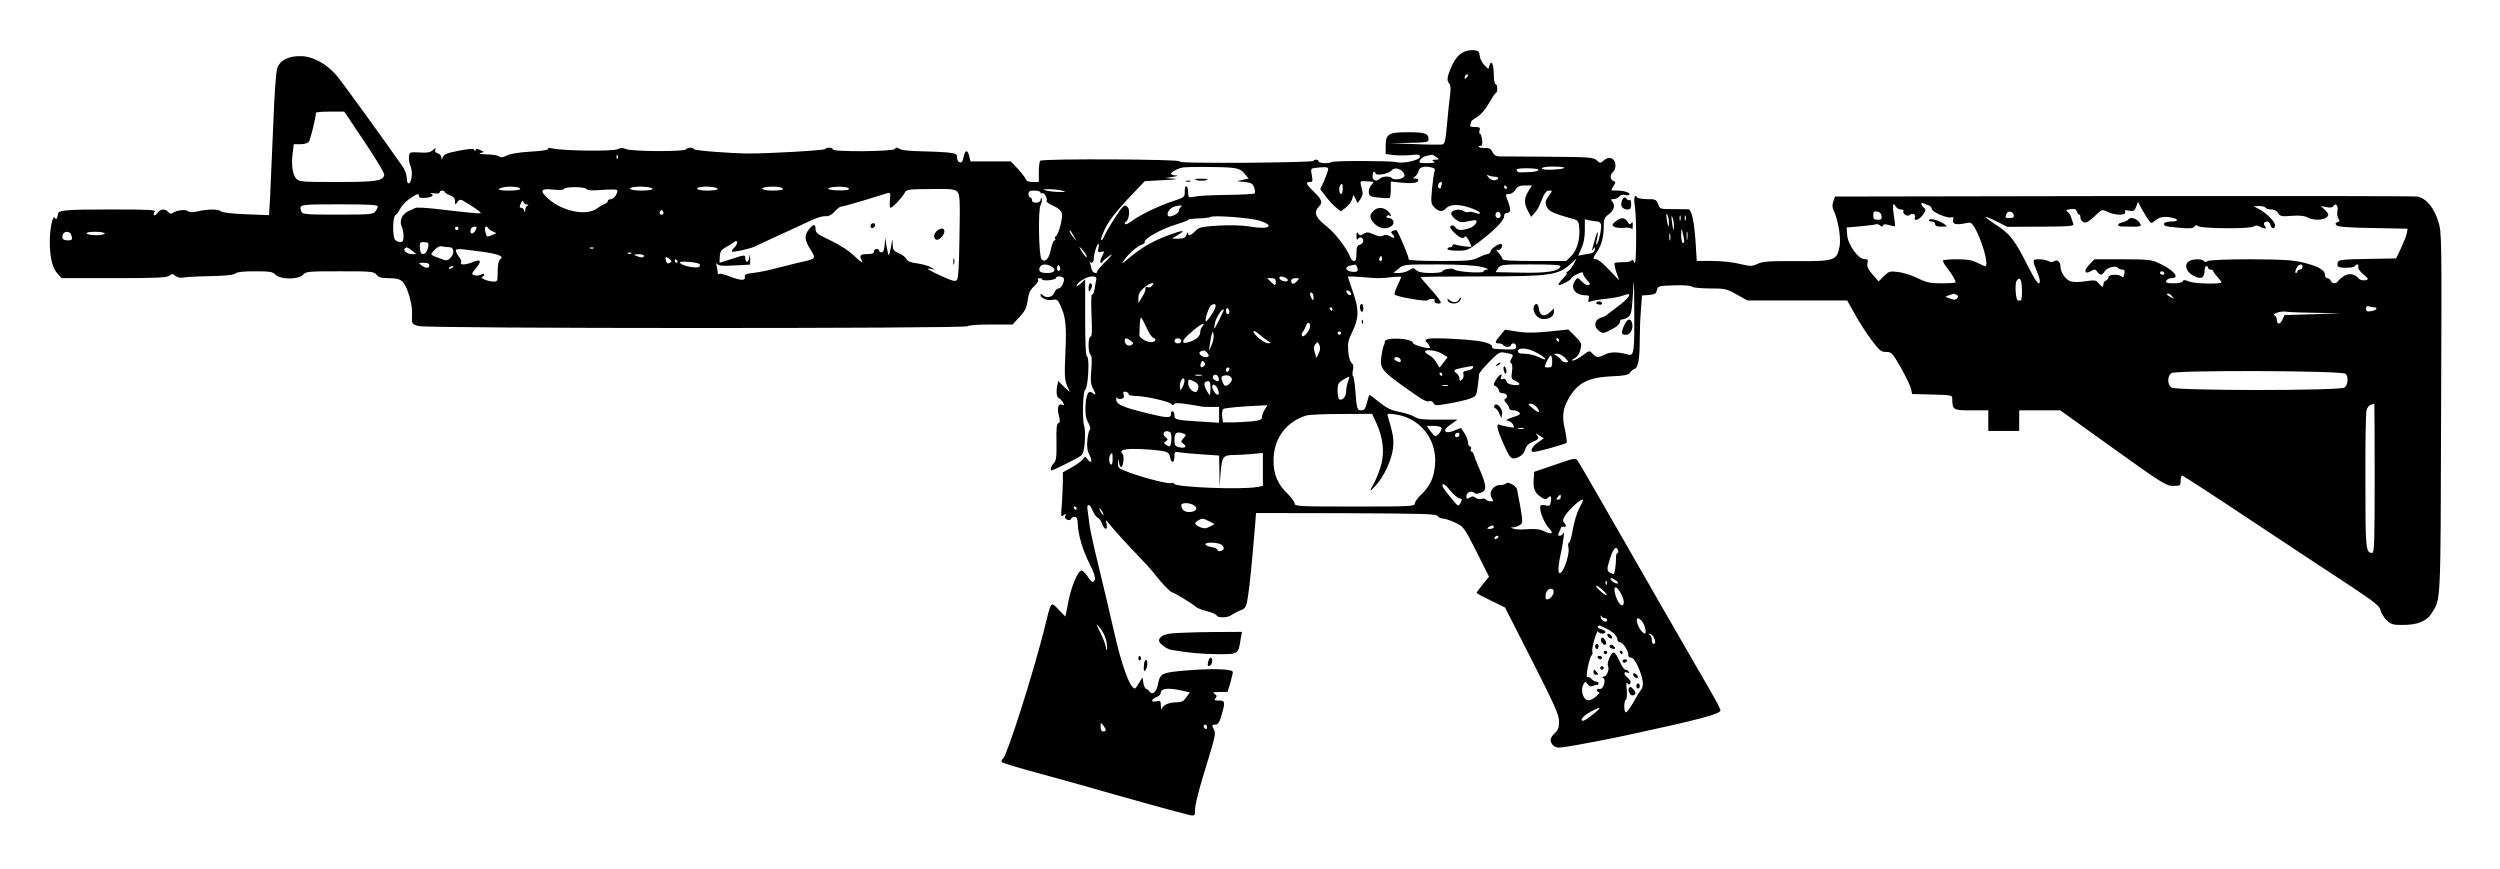 <?xml version="1.0" standalone="no"?>
<!DOCTYPE svg PUBLIC "-//W3C//DTD SVG 20010904//EN"
 "http://www.w3.org/TR/2001/REC-SVG-20010904/DTD/svg10.dtd">
<svg version="1.0" xmlns="http://www.w3.org/2000/svg"
 width="1456pt" height="506pt" viewBox="0 0 1456 506"
 preserveAspectRatio="xMidYMid meet">

<g transform="translate(0,506) scale(0.1,-0.1)"
fill="#000000" stroke="none">
<path d="M8512 4750 c-22 -14 -41 -39 -58 -76 -26 -60 -30 -84 -13 -101 7 -7
9 -29 5 -60 -4 -26 -12 -103 -18 -170 -10 -111 -13 -122 -32 -125 -12 -1 -84
-1 -161 3 l-140 5 113 2 c100 2 112 4 112 20 0 35 -21 42 -120 42 -115 0 -130
-10 -130 -82 l0 -45 47 -6 c26 -3 71 -3 100 0 44 5 53 3 53 -10 0 -20 -99 -42
-138 -31 -32 8 -371 9 -379 0 -10 -10 -73 -7 -73 4 0 6 -7 10 -15 10 -8 0 -15
-3 -15 -7 0 -5 -179 -9 -398 -11 -265 -1 -392 1 -382 8 19 13 -791 17 -811 4
-5 -3 -9 -32 -9 -65 l0 -59 -35 0 c-25 0 -37 5 -42 18 -3 9 -24 36 -46 60
l-41 42 -117 0 -117 0 -7 30 c-8 37 -23 39 -31 3 -9 -38 -13 -43 -28 -37 -7 3
-12 15 -12 27 1 19 -6 23 -54 29 -30 3 -101 6 -158 7 -62 1 -111 6 -123 14
-17 10 -23 10 -26 0 -6 -16 -363 -19 -363 -3 0 12 -37 13 -44 2 -5 -8 -320
-26 -446 -26 -109 1 -320 17 -320 26 0 11 -38 10 -45 -2 -9 -14 -317 -13 -350
2 -19 9 -30 8 -48 -1 -25 -13 -313 -10 -376 4 -22 5 -32 4 -28 -2 4 -6 -35
-12 -101 -16 -69 -4 -119 -12 -141 -23 -24 -12 -36 -13 -44 -5 -6 6 -38 11
-72 12 -36 1 -51 4 -38 7 l22 7 -24 12 c-19 8 -25 8 -25 0 0 -9 -2 -9 -8 0 -5
9 -28 7 -91 -5 -66 -13 -85 -20 -91 -36 -8 -19 -9 -19 -9 -3 -1 11 -10 21 -22
24 -13 4 -18 11 -14 21 5 13 2 12 -14 -2 -15 -14 -33 -17 -78 -14 -58 3 -58 3
-61 -26 -2 -16 2 -39 8 -51 6 -12 10 -39 8 -60 -4 -49 -28 -60 -29 -13 0 18
-10 47 -22 65 -100 144 -349 488 -384 530 -60 71 -141 116 -213 116 -69 1
-117 -23 -134 -66 -9 -21 -17 -139 -25 -342 -7 -170 -15 -357 -18 -414 l-6
-104 -134 5 c-79 3 -139 10 -146 17 -14 14 -77 14 -136 0 -31 -7 -47 -6 -57 2
-14 11 -70 4 -90 -12 -7 -6 -16 -4 -24 6 -17 21 -46 19 -63 -5 -8 -11 -17 -17
-20 -13 -4 3 -2 12 4 20 10 11 -34 13 -262 13 -257 0 -300 -4 -301 -26 0 -5
-3 -15 -6 -22 -4 -11 -6 -11 -12 -1 -13 20 -30 -59 -30 -139 0 -91 15 -154 46
-187 l23 -25 304 0 c246 0 307 3 323 14 16 13 21 12 36 -1 12 -10 28 -13 50
-9 18 3 90 7 160 8 85 2 131 7 140 16 8 8 46 12 113 12 89 0 104 -3 120 -20
26 -29 134 -29 160 0 17 19 31 20 214 20 184 0 198 -1 214 -20 13 -15 29 -20
66 -20 78 0 94 -12 120 -89 13 -37 22 -87 21 -111 -3 -68 -3 -68 38 -79 51
-15 3188 -15 3197 -1 4 6 60 10 134 10 l128 0 41 44 c32 35 41 53 47 97 6 42
14 60 37 81 17 15 27 31 23 37 -3 6 1 11 9 11 9 0 16 -3 16 -8 0 -4 18 -6 40
-4 22 2 40 8 40 13 0 12 37 12 44 0 10 -15 -12 -61 -29 -61 -9 0 -20 -11 -25
-25 -10 -27 -47 -34 -68 -13 -9 9 -12 9 -12 0 0 -18 40 -35 70 -28 24 4 30 1
43 -27 34 -71 39 -118 32 -276 -6 -134 -5 -162 9 -196 l17 -40 -34 33 -34 33
-7 -34 c-6 -34 0 -67 13 -67 3 0 12 -10 20 -21 11 -19 11 -21 -3 -16 -23 9
-31 -18 -19 -64 8 -30 7 -39 -3 -43 -10 -4 -13 -31 -11 -110 1 -87 -1 -108
-16 -124 -16 -17 -23 -42 -13 -42 9 0 152 71 170 85 14 11 20 31 24 84 2 38 1
78 -3 88 -13 32 -9 204 5 213 17 10 27 185 11 194 -8 5 -11 76 -11 228 l0 221
-25 -23 c-14 -13 -25 -19 -25 -14 0 18 59 54 89 54 22 0 28 -4 26 -17 -2 -10
-7 -35 -10 -56 -3 -21 -10 -35 -15 -32 -5 3 -6 -48 -3 -120 4 -91 3 -125 -5
-125 -16 0 -16 -96 -1 -106 8 -4 9 -31 5 -85 -6 -61 -4 -84 8 -108 20 -38 20
-47 1 -31 -25 21 -39 -3 -43 -73 -2 -47 1 -71 16 -99 11 -20 15 -39 10 -40 -5
-2 -12 -28 -15 -59 -4 -41 -1 -64 12 -88 19 -37 11 -56 -11 -26 -14 18 -16 19
-25 3 -5 -9 -34 -31 -64 -48 l-55 -31 0 -57 c-1 -31 -3 -91 -6 -132 -6 -68 -5
-73 10 -61 14 12 16 12 10 -3 -4 -10 0 -18 12 -23 10 -4 19 -2 22 5 2 7 11 12
20 12 13 0 18 -10 19 -43 3 -66 29 -152 69 -231 22 -43 35 -80 31 -90 -9 -24
-19 -20 -45 20 -13 19 -28 34 -35 31 -22 -7 -58 -94 -75 -181 l-17 -87 -40 41
c-47 48 -41 57 -86 -125 -64 -254 -214 -724 -237 -743 -10 -7 -12 -16 -6 -21
5 -5 79 -28 164 -51 85 -23 216 -59 290 -80 238 -69 614 -173 643 -178 26 -4
27 -2 27 34 0 22 19 100 41 174 78 254 81 268 70 289 -15 27 -14 31 8 31 15 0
23 13 35 54 23 78 21 86 -15 86 -26 0 -29 2 -20 14 10 11 8 17 -6 25 -14 8 -9
10 29 11 l47 0 16 52 c8 28 15 57 15 64 0 18 -114 22 -274 9 -141 -12 -150
-16 -162 -81 -8 -44 -32 -64 -48 -43 -6 9 -15 16 -21 17 -5 1 -13 16 -16 34
l-5 33 -20 -32 c-10 -18 -21 -33 -24 -33 -29 1 -78 133 -125 345 -20 88 -58
250 -85 360 -27 110 -52 223 -55 250 -3 28 -8 65 -11 83 -7 43 12 41 30 -3 8
-19 22 -38 30 -41 8 -3 19 -19 25 -35 13 -37 33 -39 26 -1 -6 26 -6 26 10 7
38 -47 105 -121 170 -188 39 -40 84 -90 100 -111 38 -50 92 -106 102 -106 10
0 124 -70 140 -86 7 -6 35 -17 63 -24 29 -7 54 -18 56 -25 6 -15 67 -13 86 3
8 6 30 18 50 26 34 14 36 18 47 88 10 66 22 187 40 402 l6 78 525 -1 c447 -2
526 -4 533 -16 4 -8 18 -15 30 -15 12 0 45 -11 72 -24 49 -23 52 -27 124 -169
l73 -146 -36 -44 c-20 -24 -36 -47 -36 -50 0 -3 37 -23 83 -45 l82 -40 158
-310 c133 -263 157 -316 157 -354 0 -35 -6 -50 -25 -68 -30 -28 -32 -51 -7
-73 17 -15 27 -15 135 4 65 11 199 37 300 59 414 89 537 122 537 143 0 7 -27
59 -61 117 -34 58 -167 290 -297 515 -129 226 -287 500 -350 610 -63 110 -119
206 -125 213 -12 16 -17 15 -152 -32 l-100 -34 -3 -46 c-4 -52 8 -79 44 -102
19 -13 28 -14 37 -5 18 18 24 13 19 -19 -4 -26 -7 -29 -33 -23 -25 5 -29 2
-29 -16 0 -30 27 -92 52 -118 29 -31 17 -38 -27 -18 -26 13 -52 16 -98 13 -34
-3 -71 -2 -82 3 -20 7 -20 8 1 8 11 1 28 7 37 14 16 11 16 18 2 102 -9 50 -18
97 -20 106 -7 21 -54 46 -63 34 -4 -6 -20 -10 -37 -10 -39 0 -67 -44 -47 -75
11 -17 10 -20 -7 -20 -11 0 -23 5 -26 10 -4 6 -16 8 -26 5 -11 -4 -27 -1 -35
6 -12 10 -20 10 -35 1 -16 -10 -19 -9 -19 7 0 23 28 36 45 21 9 -7 21 -7 39 0
39 14 35 43 -19 165 -7 17 -16 40 -20 53 -3 12 -10 22 -15 22 -5 0 -7 7 -4 15
4 8 1 15 -5 15 -6 0 -11 10 -11 21 0 12 -9 36 -20 54 l-21 33 -40 -16 c-28
-11 -43 -12 -50 -5 -8 8 0 20 29 40 l40 29 -112 0 c-88 -1 -117 3 -137 16 -14
9 -54 22 -88 29 -49 9 -75 22 -116 55 -30 24 -56 44 -58 44 -3 0 -10 -20 -16
-45 -8 -34 -16 -45 -31 -45 -26 0 -28 5 -36 108 -4 51 -10 92 -14 92 -4 0 -4
15 -1 33 5 23 3 35 -7 43 -9 6 -17 34 -20 67 -4 48 0 66 23 113 40 82 41 129
5 232 -16 47 -30 88 -30 90 0 3 37 2 83 -2 95 -8 105 -8 175 0 28 3 52 3 52 0
0 -3 -10 -26 -22 -51 -12 -24 -19 -48 -15 -51 13 -13 182 -42 191 -33 14 12
49 11 41 -1 -8 -12 20 -24 35 -15 6 4 -16 36 -55 78 -35 39 -63 72 -62 74 2 1
163 3 358 3 409 1 444 6 523 79 l28 26 -16 -32 c-9 -18 -24 -37 -33 -42 -10
-6 -14 -11 -9 -11 6 0 -5 -16 -24 -35 -19 -19 -28 -35 -21 -35 17 0 71 29 71
38 0 5 16 16 35 25 27 13 35 14 35 4 0 -7 9 -23 20 -35 24 -25 25 -32 5 -32
-8 0 -24 10 -35 23 -21 22 -22 22 -36 3 -31 -43 -1 -86 62 -86 18 0 21 -4 16
-22 -4 -18 -2 -20 14 -13 10 4 51 11 89 15 39 4 83 12 99 19 63 25 37 -15 -49
-77 -27 -20 -52 -39 -55 -42 -3 -3 -12 -6 -20 -8 -41 -10 -52 -48 -22 -75 24
-22 31 -21 83 7 27 14 43 30 43 40 -1 9 6 16 15 16 9 0 25 7 35 15 16 12 20
33 26 132 6 109 7 103 8 -88 2 -242 -2 -273 -32 -265 -60 17 -105 18 -137 2
-42 -21 -52 -20 -74 4 -18 20 -18 19 -58 -10 -23 -17 -48 -30 -56 -30 -10 0
-6 5 9 13 16 8 28 26 34 50 9 36 8 40 -30 78 l-40 40 -115 -12 c-84 -8 -132
-9 -184 0 l-70 11 -27 -33 c-33 -38 -34 -47 -9 -47 11 0 23 -4 26 -10 3 -5 15
-10 26 -10 10 0 19 5 19 10 0 6 7 10 15 10 8 0 15 -8 15 -19 0 -16 -7 -18 -62
-16 -80 3 -78 3 -78 18 0 8 -22 19 -52 26 -62 14 -298 27 -323 17 -17 -6 -17
-8 0 -26 10 -11 15 -23 12 -26 -7 -8 -97 18 -97 27 0 29 -165 38 -165 9 0 -8
-3 -19 -7 -25 -3 -5 -9 -34 -13 -62 -9 -67 3 -83 131 -175 114 -81 131 -91
150 -84 7 3 18 -2 23 -12 8 -15 16 -15 85 -3 42 7 96 19 120 27 43 15 44 16
52 72 5 31 8 63 7 70 0 7 26 40 59 73 57 58 61 61 96 54 46 -8 49 -11 34 -35
-8 -13 -8 -21 -1 -26 7 -4 8 -23 5 -48 -6 -39 -4 -44 19 -54 36 -17 31 -29
-11 -24 -25 3 -38 10 -41 23 -3 11 -11 15 -21 12 -12 -5 -14 -2 -9 11 11 27
-12 15 -31 -17 -16 -27 -16 -29 1 -38 9 -6 17 -17 17 -24 0 -8 9 -15 19 -15
25 0 38 -20 20 -31 -11 -6 -10 -11 4 -27 9 -10 17 -24 17 -30 0 -7 10 -12 23
-12 13 0 28 -5 35 -12 10 -10 1 -16 -40 -29 -30 -10 -43 -18 -31 -18 12 -1 27
-11 34 -22 11 -21 10 -22 -22 -16 -19 3 -42 8 -51 12 -27 11 -23 -15 19 -111
29 -67 41 -84 57 -84 31 0 63 25 70 55 4 17 19 31 41 41 38 15 42 23 23 43 -7
8 0 6 15 -4 l28 -18 -36 -25 c-19 -14 -35 -33 -35 -43 0 -16 8 -15 98 8 53 15
100 29 105 33 4 4 0 38 -8 75 -18 76 -14 119 16 175 52 97 115 132 252 138 77
3 100 8 110 21 6 10 19 20 28 23 20 8 29 58 29 173 0 50 3 127 7 172 l6 82 41
3 c34 3 41 7 46 28 6 24 9 25 100 28 55 2 97 -1 104 -8 5 -5 52 -10 104 -10
89 0 97 -2 156 -35 l63 -35 290 0 291 0 46 -82 c25 -46 69 -113 97 -150 45
-60 54 -68 84 -68 32 0 36 -5 86 -92 29 -51 55 -106 59 -123 l6 -30 117 -3
c113 -3 117 -3 117 -25 1 -65 4 -67 111 -67 l99 0 0 -60 0 -60 90 0 90 0 0 60
0 60 119 0 120 0 307 -220 c287 -206 310 -220 351 -220 41 0 43 1 43 30 0 17
4 30 9 30 5 0 190 -120 412 -268 222 -147 479 -317 571 -377 137 -91 167 -115
172 -138 3 -16 19 -42 35 -58 27 -26 36 -29 95 -29 86 0 139 22 168 68 54 86
52 38 55 1166 4 1026 4 1051 -16 1115 -24 80 -72 137 -122 146 -19 3 -790 4
-1713 3 l-1679 -3 -10 -28 c-6 -19 -6 -36 1 -50 27 -55 45 -162 36 -211 -16
-84 -27 -88 -252 -87 -160 1 -197 -2 -226 -16 -33 -15 -40 -15 -105 0 -38 10
-109 17 -159 17 l-90 0 -6 98 c-9 135 -23 202 -44 203 -9 0 -50 1 -91 1 -72 0
-74 0 -84 29 -11 27 -15 29 -64 29 -28 0 -55 5 -58 10 -14 23 -21 -2 -14 -47
12 -73 10 -364 -2 -333 -7 16 -13 20 -17 13 -4 -7 -26 -11 -49 -10 -23 0 -45
-2 -49 -5 -3 -4 1 -28 10 -54 l16 -47 -58 61 c-32 34 -65 62 -75 62 -22 0 -21
6 1 38 28 41 42 89 42 148 0 48 3 56 30 76 31 23 39 55 18 76 -9 9 -7 12 9 12
11 0 26 7 33 15 8 9 21 13 36 9 13 -3 24 -2 24 4 0 12 -34 22 -78 22 -32 0
-32 0 -16 25 15 23 15 25 0 31 -20 8 -21 38 0 54 9 8 14 25 12 44 -4 37 -39
48 -69 20 -18 -16 -20 -16 -40 2 -20 18 -41 19 -283 21 -143 1 -273 2 -287 2
-17 1 -30 9 -37 25 -8 19 -18 24 -42 24 -16 -1 -33 2 -37 5 -3 4 0 7 8 7 11 0
14 9 11 35 -2 19 -8 35 -12 35 -5 0 -6 9 -3 20 5 17 0 20 -27 20 -25 0 -31 3
-26 16 3 9 6 17 6 19 0 2 16 13 35 25 20 12 48 45 66 78 18 31 36 59 41 60 12
5 10 52 -2 52 -5 0 -10 24 -10 53 0 61 -14 92 -25 57 l-7 -22 -23 22 c-13 13
-25 37 -27 54 -3 28 -7 31 -38 34 -22 1 -47 -5 -68 -18z m30 -142 c-7 -7 -12
-8 -12 -2 0 14 12 26 19 19 2 -3 -1 -11 -7 -17z m-6419 -374 c65 -97 117 -183
115 -192 -7 -36 -46 -42 -274 -42 -203 0 -222 1 -238 19 -22 24 -30 77 -22
145 l7 56 38 0 c21 0 43 6 49 13 9 10 42 144 42 170 0 4 37 7 83 7 l82 0 118
-176z m1474 -96 c-3 -8 -6 -5 -6 6 -1 11 2 17 5 13 3 -3 4 -12 1 -19z m4769 7
c18 -14 18 -14 -6 -15 -20 0 -22 -2 -10 -10 11 -7 0 -10 -38 -10 -49 0 -51 1
-40 20 7 10 24 21 38 23 14 2 28 5 31 6 3 0 14 -6 25 -14z m-1191 -62 c39 -5
55 -12 73 -34 l24 -29 -34 -7 -33 -8 45 -5 c37 -4 46 -9 54 -32 5 -15 7 -31 3
-34 -4 -4 -75 -8 -159 -9 -84 -1 -170 -5 -190 -10 -37 -7 -38 -7 -38 23 0 17
-4 34 -10 37 -6 4 -10 -8 -10 -29 0 -34 -1 -35 -67 -57 -81 -26 -195 -81 -241
-116 -18 -14 -36 -22 -40 -18 -3 3 -1 9 5 13 19 12 26 70 10 86 -13 13 -17 12
-35 -7 -21 -24 -94 -141 -105 -171 -4 -11 -10 -16 -14 -13 -3 4 8 35 25 70 22
43 64 97 130 168 l99 104 109 6 c68 3 90 7 59 9 l-50 3 45 7 c30 5 36 7 18 8
-16 1 -28 6 -28 10 0 10 35 29 65 36 27 6 228 5 290 -1z m560 -3 c3 -4 -7 -34
-20 -65 l-26 -57 34 -44 c19 -25 46 -54 61 -65 l26 -20 29 23 c16 13 32 34 36
48 l7 25 13 -24 12 -24 17 25 c9 14 14 31 12 39 -2 8 -7 26 -10 40 -5 24 -4
26 32 23 20 -1 39 -2 41 -3 2 -1 -4 -10 -13 -20 -10 -11 -16 -30 -14 -43 3
-20 10 -24 58 -29 30 -3 58 -4 63 -2 4 2 7 25 7 50 l0 46 64 -7 c64 -6 96 -1
96 15 0 5 -8 9 -17 9 -15 0 -15 1 -1 13 9 6 18 21 20 32 4 22 35 30 75 20 18
-4 23 -10 18 -23 -4 -9 -10 -55 -15 -102 -7 -78 -6 -87 13 -107 24 -26 49 -29
67 -8 21 25 72 28 135 7 32 -10 61 -24 63 -30 3 -9 -3 -10 -24 -2 -15 6 -34 8
-42 5 -8 -3 -20 0 -28 6 -19 15 -68 7 -72 -12 -2 -10 10 -26 26 -37 24 -18 34
-19 71 -11 24 5 45 8 48 6 10 -11 -12 -37 -39 -46 -44 -15 -69 -14 -83 6 -7 9
-17 13 -24 8 -9 -5 -6 -14 11 -32 33 -35 59 -48 68 -33 5 8 13 1 24 -20 9 -18
16 -34 16 -36 0 -5 -74 4 -92 11 -11 4 -18 3 -18 -4 0 -6 -7 -11 -15 -11 -8 0
-15 -4 -15 -10 0 -6 26 -10 59 -10 54 0 62 3 124 50 92 70 147 126 147 150 0
11 6 20 14 20 24 0 27 15 11 60 -19 53 -19 50 5 50 11 0 27 11 36 25 13 20 25
25 56 25 l40 0 -21 -34 c-25 -41 -26 -70 -2 -115 l18 -34 21 23 c11 12 26 36
32 54 23 61 34 76 53 76 18 0 19 -1 3 -22 -28 -39 -30 -50 -15 -77 13 -24 40
-35 159 -69 21 -6 25 -14 28 -54 4 -65 -14 -126 -48 -160 l-28 -28 -186 0
c-137 0 -186 3 -186 12 0 6 -10 22 -22 35 -15 16 -17 22 -7 18 16 -6 36 22 24
33 -9 9 -58 -22 -63 -40 -2 -10 -11 -18 -19 -18 -7 0 -31 -9 -53 -20 -35 -18
-59 -20 -225 -20 -108 0 -184 4 -181 9 5 7 -55 149 -70 170 -2 2 -11 1 -20 -3
-13 -5 -15 -9 -6 -18 21 -21 13 -31 -11 -15 -17 11 -28 12 -41 5 -13 -7 -28
-5 -56 7 -32 14 -41 15 -59 3 -18 -11 -23 -11 -31 2 -7 11 -10 8 -10 -15 0
-21 3 -26 9 -16 5 7 14 10 20 7 18 -11 13 -34 -9 -41 -16 -5 -20 -15 -20 -51
0 -31 -4 -44 -14 -44 -8 0 -17 9 -21 19 -14 45 -88 143 -137 181 -66 52 -79
82 -48 115 26 27 20 42 -34 94 -40 39 -44 51 -17 51 16 0 17 5 11 39 -7 38 -6
40 19 43 47 6 71 6 76 -2z m1375 3 c0 -5 -29 -9 -65 -11 -41 -2 -65 1 -65 7 0
7 26 11 65 11 36 0 65 -3 65 -7z m-947 -17 c9 -7 17 -20 17 -28 0 -20 -61 -31
-75 -14 -11 12 -55 10 -69 -5 -20 -19 -44 -10 -42 16 1 26 11 34 18 14 5 -14
75 -1 91 17 15 17 37 17 60 0z m797 4 c0 -5 -20 -11 -45 -12 -25 -1 -52 -2
-62 -2 -9 -1 -18 5 -20 12 -4 9 13 12 61 12 37 0 66 -4 66 -10z m-249 -40 c11
0 17 -4 14 -10 -10 -16 -41 -12 -56 7 -12 15 -12 16 4 10 10 -4 28 -7 38 -7z
m-315 -46 c-3 -9 -6 -18 -6 -20 0 -3 -4 -3 -10 1 -11 7 -2 35 12 35 6 0 7 -7
4 -16z m-576 -24 c0 -16 -4 -30 -10 -30 -11 0 -14 43 -3 53 11 12 13 8 13 -23z
m-4790 -1 c0 -5 -30 -9 -67 -9 -41 0 -63 4 -57 9 19 19 124 18 124 0z m770 0
c0 -5 -29 -9 -65 -9 -67 0 -91 16 -32 22 45 4 97 -3 97 -13z m380 0 c0 -5 -27
-9 -60 -9 -60 0 -84 16 -32 22 40 4 92 -3 92 -13z m380 0 c0 -5 -27 -9 -60 -9
-63 0 -84 16 -27 22 44 4 87 -2 87 -13z m384 -1 c-6 -10 -102 -9 -119 1 -14 8
52 17 92 12 18 -2 30 -7 27 -13z m3831 12 c3 -5 1 -10 -4 -10 -6 0 -11 5 -11
10 0 6 2 10 4 10 3 0 8 -4 11 -10z m-5359 -11 c5 -8 32 -10 89 -5 45 3 84 3
88 0 11 -11 -16 -54 -35 -54 -10 0 -18 -5 -18 -10 0 -6 -8 -14 -17 -17 -10 -4
-31 -16 -46 -27 -61 -45 -198 -18 -281 54 -55 49 -49 64 23 56 38 -4 62 -3 66
4 9 14 122 13 131 -1z m2159 -15 c15 -16 17 -42 13 -260 -2 -173 -7 -247 -15
-255 -10 -10 -28 -5 -85 21 -80 36 -104 52 -67 44 l24 -5 -25 15 c-14 8 -49
18 -78 22 -37 4 -56 12 -63 26 -6 11 -26 26 -45 34 -30 12 -34 19 -35 52 -1
35 -2 35 -9 -11 -5 -27 -11 -51 -13 -53 -2 -3 -8 19 -13 48 l-8 53 -4 -42 c-2
-29 -8 -43 -18 -43 -8 0 -14 5 -14 10 0 6 -7 10 -15 10 -8 0 -15 -7 -15 -15 0
-11 -11 -15 -40 -15 -42 0 -47 -7 -29 -43 6 -12 -13 1 -42 29 -35 34 -85 66
-141 93 -76 36 -88 45 -88 66 0 32 -13 32 -39 -1 -28 -36 -26 -62 9 -117 33
-53 32 -55 -49 -72 -31 -7 -94 -23 -141 -35 -47 -13 -110 -26 -140 -29 -45 -5
-54 -9 -52 -24 4 -23 -24 -22 -88 3 -28 11 -56 18 -61 15 -5 -4 -9 0 -9 7 0 7
-3 24 -6 38 -4 17 -3 21 4 12 7 -10 31 -12 98 -8 49 2 90 5 92 5 1 1 1 16 1
34 -2 30 -2 30 -6 4 -5 -29 -23 -28 -23 2 0 17 -5 17 -72 -5 -40 -13 -74 -24
-76 -24 -2 0 -2 16 0 36 2 30 9 40 35 54 18 10 39 23 47 29 23 19 27 -4 5 -28
-12 -12 -19 -24 -17 -26 6 -6 102 15 133 29 17 8 64 30 105 49 41 19 109 50
150 69 112 53 132 60 167 59 12 0 32 12 45 28 13 15 30 28 38 28 8 0 69 17
135 37 66 20 127 39 136 42 14 4 16 -2 12 -41 -3 -26 -1 -45 4 -45 12 0 66 58
82 87 10 20 20 21 150 22 119 2 141 -1 156 -15z m610 6 c27 -7 25 -8 -15 -8
-25 0 -58 4 -75 8 -27 7 -25 8 15 8 25 0 59 -4 75 -8z m-3595 -8 c0 -4 14 -13
30 -19 21 -8 30 -18 30 -35 1 -22 1 -22 15 -4 14 18 15 18 57 -8 48 -29 78
-51 78 -57 0 -5 -81 3 -266 25 -56 6 -108 9 -115 5 -8 -4 -27 -13 -43 -20 -35
-17 -51 -55 -37 -87 6 -12 11 -38 11 -57 0 -27 -4 -35 -18 -35 -10 0 -23 5
-30 12 -17 17 -16 135 1 145 8 4 20 21 28 38 8 16 32 42 54 57 45 31 55 34 55
15 0 -9 12 -11 40 -9 40 4 51 15 28 26 -7 3 2 3 20 0 20 -3 32 -1 32 5 0 6 7
11 15 11 8 0 15 -4 15 -8z m3470 -3 c0 -5 4 -8 9 -4 12 7 34 -32 26 -45 -3 -5
14 -18 38 -28 31 -14 46 -27 51 -46 7 -27 -19 -122 -35 -132 -5 -3 -7 -10 -4
-15 4 -5 2 -9 -4 -9 -5 0 -15 -24 -21 -54 -11 -55 -33 -77 -54 -56 -16 16 -21
287 -6 315 7 13 10 29 7 37 -4 9 -6 7 -6 -4 -1 -23 -51 -25 -51 -3 0 8 -4 15
-10 15 -5 0 -10 9 -10 20 0 16 7 20 35 20 19 0 35 -5 35 -11z m-2992 -70 c11
0 12 -2 5 -6 -7 -2 -14 -14 -14 -26 -1 -17 -2 -18 -6 -4 -2 9 -10 17 -18 17
-10 0 -11 5 -2 25 8 17 13 20 15 10 2 -8 11 -15 20 -16z m8165 -5 c9 -4 17
-12 17 -20 0 -17 89 -57 113 -50 14 3 16 0 12 -14 -8 -24 18 -32 67 -21 35 8
39 7 57 -23 44 -71 87 -226 63 -226 -4 0 -25 9 -47 20 -29 15 -59 20 -115 20
-42 0 -80 -3 -83 -6 -4 -4 6 -23 22 -43 28 -36 51 -74 51 -85 0 -3 -36 -6 -80
-6 -68 0 -89 4 -142 30 -34 17 -85 33 -114 36 -47 6 -53 4 -82 -24 l-31 -31
-36 41 c-26 31 -33 47 -29 65 5 19 2 23 -17 24 -37 0 -98 86 -101 141 l-3 43
80 7 c43 4 84 9 91 12 6 2 17 -1 24 -7 9 -9 14 -9 17 0 3 8 13 9 35 2 18 -5
33 -7 35 -6 1 2 -2 30 -7 62 -10 61 -5 82 11 52 6 -9 19 -17 30 -17 11 0 18
-4 15 -9 -9 -15 23 -36 36 -23 14 14 38 4 31 -14 -10 -26 25 -15 46 15 18 25
19 30 6 41 -18 15 -20 34 -2 26 6 -3 20 -9 30 -12z m1279 -84 c16 -22 19 -22
35 -8 27 23 51 29 94 22 48 -8 51 -24 5 -24 -36 0 -55 -13 -36 -25 6 -4 45 -9
86 -12 58 -5 78 -3 84 7 6 10 12 11 22 3 18 -15 306 -17 324 -2 9 7 19 7 33 0
29 -16 46 -14 32 2 -6 8 -8 17 -4 20 13 13 31 7 36 -13 6 -25 27 -26 27 -2 0
21 -51 73 -95 95 l-30 16 32 1 c17 0 35 -4 38 -10 3 -5 18 -10 33 -10 17 0 32
-8 40 -21 12 -19 20 -21 79 -16 45 3 73 1 91 -9 48 -25 122 -14 122 18 0 4
-10 16 -22 28 l-22 20 33 -6 c22 -5 36 -3 41 6 13 22 30 1 23 -30 -3 -17 0
-36 6 -44 9 -11 8 -15 -5 -20 -14 -5 -15 -9 -5 -19 8 -8 72 -13 213 -15 l200
-4 -5 -27 c-3 -16 -19 -55 -34 -87 l-28 -59 -167 -3 c-140 -2 -167 -5 -172
-18 -3 -9 -4 -20 0 -25 7 -12 91 -11 99 1 9 15 25 12 19 -4 -3 -7 9 -25 25
-39 17 -14 31 -28 31 -30 0 -13 -41 -13 -52 0 -23 28 -57 34 -86 16 -15 -10
-31 -23 -35 -30 -11 -18 -36 -16 -43 2 -4 8 -12 15 -20 15 -8 0 -14 9 -14 20
0 28 -40 50 -127 71 -62 15 -120 18 -305 19 -134 0 -237 -4 -248 -10 -13 -7
-21 -7 -25 0 -8 13 -61 13 -84 0 -30 -16 -23 -57 14 -80 52 -32 75 -23 75 31
0 10 5 19 10 19 6 0 10 -4 10 -10 0 -5 7 -10 15 -10 8 0 15 -4 15 -9 0 -4 11
-20 26 -36 14 -15 24 -29 22 -30 -11 -11 -158 -7 -188 5 -25 11 -35 11 -38 2
-2 -7 -23 -12 -53 -12 -39 0 -47 3 -43 15 4 8 17 15 30 15 55 0 13 49 -78 90
-37 17 -66 20 -206 20 l-164 0 -30 -31 c-35 -35 -27 -61 11 -37 19 11 24 11
35 -4 17 -23 28 -23 43 1 14 23 62 36 76 22 6 -6 18 -11 28 -11 12 0 15 -6 11
-26 -3 -18 -8 -22 -15 -15 -16 16 -77 14 -77 -3 0 -8 -7 -16 -15 -20 -8 -3
-15 -12 -15 -21 0 -21 -9 -19 -28 6 -16 18 -22 19 -76 11 -39 -6 -70 -6 -88 0
-29 10 -58 53 -58 86 0 26 -20 44 -36 31 -9 -7 -19 -7 -33 0 -11 6 -36 11 -56
11 -40 0 -40 -2 -9 -79 8 -18 14 -40 14 -47 0 -36 -24 -5 -76 99 -71 140 -99
176 -180 228 -35 23 -62 44 -60 46 2 2 32 -10 65 -27 l62 -31 195 1 c179 1
195 3 189 18 -4 9 -10 26 -13 37 -3 11 -12 25 -20 31 -13 9 -10 12 16 16 24 3
33 0 38 -14 3 -10 9 -18 14 -18 4 0 7 -7 6 -16 0 -9 6 -21 15 -26 16 -11 32
-2 87 50 23 22 26 23 57 8 44 -21 109 -22 102 -1 -5 11 0 13 23 8 26 -5 31 -2
41 23 l11 29 21 -41 c12 -22 30 -51 39 -64z m-10312 78 c0 -7 -7 -21 -14 -30
-12 -16 -35 -18 -219 -18 -178 0 -206 2 -211 16 -17 44 -18 44 219 44 174 0
225 -3 225 -12z m4675 -6 c-6 -4 -10 -14 -10 -22 0 -15 -50 -38 -61 -28 -14
15 9 48 39 56 33 9 49 6 32 -6z m-3016 -41 c-15 -5 -22 6 -14 19 6 9 10 9 16
-1 5 -8 4 -15 -2 -18z m4881 -7 c0 -8 -7 -14 -15 -14 -15 0 -21 21 -9 33 10 9
24 -2 24 -19z m2218 -1 c3 -19 -1 -23 -22 -23 -21 0 -26 5 -26 26 0 21 4 25
23 22 14 -2 23 -11 25 -25z m770 4 c3 -12 -3 -17 -22 -17 -28 0 -29 1 -20 25
8 20 38 15 42 -8z m-2008 -41 c0 -39 -6 -30 -13 19 -4 27 -3 35 3 25 5 -8 10
-28 10 -44z m29 -20 c1 -42 -5 -29 -12 24 -4 30 -3 38 3 25 5 -11 9 -33 9 -49z
m38 32 c-3 -7 -5 -2 -5 12 0 14 2 19 5 13 2 -7 2 -19 0 -25z m30 0 c-3 -7 -5
-2 -5 12 0 14 2 19 5 13 2 -7 2 -19 0 -25z m-2479 -4 c92 -30 52 -53 -61 -33
-46 7 -111 9 -181 5 -98 -6 -112 -9 -134 -31 -27 -28 -42 -32 -43 -12 0 6 -4
2 -9 -10 -7 -18 -17 -23 -47 -23 l-38 0 34 21 c51 31 33 31 -52 0 -95 -36
-156 -71 -227 -130 -49 -41 -52 -43 -32 -14 27 38 75 79 102 88 11 3 19 11 17
17 -3 19 102 77 181 100 39 12 72 24 72 28 0 3 28 7 62 8 33 1 64 5 67 8 12
12 236 -4 289 -22z m1967 -4 c7 0 16 -7 19 -16 6 -17 -12 -103 -25 -118 -4 -5
-4 9 1 30 12 53 4 56 -10 4 -6 -23 -14 -49 -16 -58 -5 -15 -4 -15 6 -2 9 13
11 12 8 -4 -2 -11 -12 -20 -23 -22 -11 -1 -32 -5 -47 -8 l-27 -5 19 42 c13 27
20 65 20 106 l0 64 31 -7 c17 -3 37 -6 44 -6z m-6635 -40 c0 -5 -4 -10 -10
-10 -5 0 -10 5 -10 10 0 6 5 10 10 10 6 0 10 -4 10 -10z m100 -10 c-12 -23
-30 -27 -30 -7 0 17 10 27 27 27 11 0 11 -5 3 -20z m75 9 c4 -6 17 -14 29 -19
20 -8 20 -8 -8 -19 -33 -13 -31 -14 -40 22 -6 27 6 38 19 16z m6964 -72 c0
-10 -3 -15 -9 -12 -5 3 -9 25 -9 48 1 40 2 40 9 12 4 -16 8 -38 9 -48z m-3555
28 l17 -30 -20 24 c-12 13 -21 28 -21 34 0 12 0 11 24 -28z m3573 -17 c-2 -13
-4 -5 -4 17 -1 22 1 32 4 23 2 -10 2 -28 0 -40z m-9413 26 c10 -27 7 -34 -18
-34 -29 0 -39 12 -30 34 8 21 40 21 48 0z m196 6 c0 -5 -22 -10 -49 -10 -28 0
-53 5 -56 10 -4 6 15 10 49 10 31 0 56 -4 56 -10z m9117 -37 c-3 -10 -5 -2 -5
17 0 19 2 27 5 18 2 -10 2 -26 0 -35z m-7235 -18 c10 -10 -5 -57 -19 -62 -19
-7 -26 2 -28 37 -1 25 2 30 20 30 12 0 24 -2 27 -5z m3905 -31 c-4 -21 -1 -25
14 -21 23 6 23 4 4 -33 -14 -27 -5 -44 10 -20 3 5 20 19 38 31 22 15 16 6 -20
-30 -29 -29 -53 -56 -53 -62 0 -19 -28 -8 -33 14 -2 12 -7 29 -9 37 -3 8 -3
12 -1 8 9 -17 23 -7 23 16 0 26 19 86 27 86 3 0 3 -12 0 -26z m-3779 6 c28 0
30 -39 3 -64 -17 -16 -21 -16 -62 0 -57 22 -55 19 -28 49 16 16 31 24 44 20
11 -2 30 -5 43 -5z m3712 -55 c-1 -11 -27 20 -41 50 -6 11 1 7 15 -10 14 -16
26 -34 26 -40z m-3930 35 l25 -20 -26 0 c-27 0 -54 21 -42 33 10 10 16 8 43
-13z m1057 14 c-3 -3 -12 -4 -19 -1 -8 3 -5 6 6 6 11 1 17 -2 13 -5z m-658
-19 c99 -13 138 -27 116 -43 -12 -9 -17 -34 -17 -89 0 -39 -2 -43 -23 -43 -31
0 -84 21 -67 27 6 3 12 9 12 14 0 6 -8 6 -19 -1 -18 -9 -51 -5 -51 7 0 3 11
19 25 35 32 38 24 51 -20 32 -41 -17 -79 -19 -70 -3 4 5 0 18 -8 27 -7 9 -17
25 -20 35 -8 21 2 21 142 2z m878 -11 c-3 -3 -12 -4 -19 -1 -8 3 -5 6 6 6 11
1 17 -2 13 -5z m73 -14 c0 -12 -17 -12 -45 0 -17 7 -15 9 13 9 17 1 32 -3 32
-9z m160 -31 c0 -4 -6 -9 -14 -12 -9 -4 -16 3 -18 18 -4 20 -3 22 14 12 10 -7
18 -15 18 -18z m4136 4 c-10 -10 -19 5 -10 18 6 11 8 11 12 0 2 -7 1 -15 -2
-18z m-4101 -3 c3 -5 1 -10 -4 -10 -6 0 -11 5 -11 10 0 6 2 10 4 10 3 0 8 -4
11 -10z m128 -17 c4 -2 4 -9 1 -15 -10 -16 -114 5 -114 24 0 9 94 2 113 -9z
m-1573 -8 c0 -19 -21 -19 -46 0 -18 14 -17 14 14 15 22 0 32 -5 32 -15z m3621
-5 c34 -19 23 -40 -20 -40 -43 0 -55 9 -45 34 7 18 36 21 65 6z m53 -22 c-9
-14 -23 2 -17 18 4 12 8 13 14 3 4 -7 5 -17 3 -21z m1730 16 c9 -24 0 -31 -34
-26 -35 5 -40 29 -7 35 12 2 25 5 28 6 4 0 10 -6 13 -15z m726 1 c30 -7 45
-14 33 -14 -13 -1 -23 -6 -23 -12 0 -13 -162 -2 -171 12 -7 11 -69 0 -69 -12
0 -5 -30 -9 -67 -9 -47 0 -72 5 -84 16 -17 15 -20 15 -43 0 -14 -9 -40 -16
-58 -16 l-33 1 30 24 c30 25 32 25 230 25 135 -1 218 -5 255 -15z m458 3 c-9
-28 -79 -39 -230 -36 l-148 3 15 23 c16 21 21 22 191 22 136 0 175 -3 172 -12z
m4322 -3 c0 -8 -7 -15 -15 -15 -8 0 -15 -4 -15 -10 0 -5 -4 -10 -9 -10 -5 0
-4 11 2 25 13 27 37 34 37 10z m-10770 1 c0 -2 -7 -7 -16 -10 -8 -3 -12 -2 -9
4 6 10 25 14 25 6z m9965 -36 c3 -5 -1 -10 -9 -10 -9 0 -16 5 -16 10 0 6 4 10
9 10 6 0 13 -4 16 -10z m-5121 -26 c9 -3 16 -10 16 -16 0 -14 -43 -5 -48 10
-4 13 7 15 32 6z m-54 -24 c0 -11 -2 -20 -5 -20 -3 0 -14 9 -25 20 l-20 20 25
0 c18 0 25 -5 25 -20z m123 2 c-20 -21 -33 -19 -33 4 0 8 10 14 25 14 24 0 24
-1 8 -18z m4223 -50 c1 -34 -3 -62 -7 -62 -5 0 -12 0 -16 0 -13 -1 -20 94 -9
113 19 30 30 12 32 -51z m-5066 24 c-6 -8 -18 -12 -26 -9 -10 4 -14 1 -13 -8
2 -8 -7 -30 -19 -49 l-22 -35 0 30 c0 22 9 39 31 58 34 29 71 39 49 13z m1158
-45 c3 -8 -1 -12 -9 -9 -7 2 -15 10 -17 17 -3 8 1 12 9 9 7 -2 15 -10 17 -17z
m-218 -24 c0 -18 -2 -19 -10 -7 -13 20 -13 43 0 35 6 -3 10 -16 10 -28z m3744
17 c21 -8 2 -35 -20 -28 -48 14 -50 17 -24 24 14 5 26 8 27 9 1 1 9 -2 17 -5z
m1257 -11 c13 -15 12 -15 -8 -4 -24 12 -29 21 -14 21 5 0 15 -7 22 -17z
m-5571 -56 c0 -18 -54 -100 -58 -87 -5 14 19 84 32 92 17 11 26 9 26 -5z
m6746 -7 c27 0 14 -18 -16 -22 -25 -4 -30 -1 -30 15 0 13 5 17 16 13 9 -3 22
-6 30 -6z m-6666 -26 c0 -8 -4 -14 -10 -14 -5 0 -10 9 -10 21 0 11 5 17 10 14
6 -3 10 -13 10 -21z m600 16 c0 -5 -2 -10 -4 -10 -3 0 -8 5 -11 10 -3 6 -1 10
4 10 6 0 11 -4 11 -10z m-661 -66 c-30 -59 -30 -59 -24 -19 6 34 42 91 52 82
2 -2 -11 -30 -28 -63z m6390 44 l146 -2 -165 -6 -165 -5 -13 -28 c-14 -29 -32
-28 -32 3 0 10 -6 20 -12 23 -22 8 35 27 66 22 16 -3 94 -6 175 -7z m-6813
-83 c13 -31 31 -58 39 -61 20 -8 19 -21 -3 -26 -25 -7 -78 23 -76 42 0 8 2 34
2 58 1 23 4 42 8 42 3 0 16 -25 30 -55z m326 3 c-7 -7 -12 -22 -12 -34 0 -24
-29 -47 -73 -58 -24 -6 -28 -4 -25 11 3 17 109 105 117 97 3 -2 -1 -10 -7 -16z
m628 3 c0 -24 -36 -69 -46 -58 -5 4 -3 16 4 25 7 9 15 25 18 35 8 23 24 22 24
-2z m-244 -88 c18 -11 18 -12 -1 -12 -22 -1 -85 51 -85 69 0 7 15 -1 33 -16
19 -16 42 -34 53 -41z m-330 -24 l-16 -34 6 40 c3 22 8 49 12 60 6 18 7 17 10
-6 2 -15 -4 -42 -12 -60z m754 71 c0 -5 -4 -10 -10 -10 -5 0 -10 5 -10 10 0 6
5 10 10 10 6 0 10 -4 10 -10z m-1224 -45 c16 -12 17 -16 4 -24 -17 -11 -40 3
-40 25 0 18 11 18 36 -1z m294 0 c0 -8 -9 -15 -20 -15 -11 0 -20 7 -20 15 0 8
9 15 20 15 11 0 20 -7 20 -15z m2200 5 c0 -5 -2 -10 -4 -10 -3 0 -8 5 -11 10
-3 6 -1 10 4 10 6 0 11 -4 11 -10z m-1400 -78 l-13 -27 -10 32 c-7 25 -6 37 4
49 12 15 14 14 23 -5 6 -14 5 -30 -4 -49z m1251 13 c36 -16 69 -39 69 -48 0
-3 -18 3 -40 14 -21 10 -57 19 -80 19 -29 0 -40 4 -40 15 0 20 47 20 91 0z
m-1903 -7 c17 -17 15 -28 -7 -28 -25 0 -47 26 -29 33 20 8 23 8 36 -5z m1370
-8 l33 -20 -23 -30 c-12 -17 -23 -30 -25 -30 -1 0 -9 13 -17 28 -8 15 -26 34
-40 42 -14 7 -26 17 -26 22 0 16 65 8 98 -12z m718 -25 c21 -23 22 -25 4 -25
-10 0 -23 6 -27 13 -4 8 -17 19 -28 25 -19 11 -19 11 4 12 13 0 34 -11 47 -25z
m-76 -20 c0 -30 -3 -35 -24 -35 -23 0 -23 0 -8 35 9 19 20 35 24 35 4 0 8 -16
8 -35z m-885 14 c4 -6 5 -12 2 -15 -7 -7 -37 7 -37 17 0 13 27 11 35 -2z
m-1143 -41 c-15 -15 -26 -4 -18 18 5 13 9 15 18 6 9 -9 9 -15 0 -24z m1566
-10 c-3 -7 -17 -14 -32 -16 -22 -3 -27 -8 -23 -22 3 -11 -1 -24 -9 -31 -11 -9
-14 -8 -14 6 0 10 -8 24 -17 31 -23 16 -16 23 38 33 62 12 61 12 57 -1z
m-1418 -7 c0 -6 -4 -13 -10 -16 -5 -3 -10 1 -10 9 0 9 5 16 10 16 6 0 10 -4
10 -9z m6501 -28 c18 -18 14 -65 -7 -80 -26 -19 -982 -19 -1008 0 -24 18 -24
67 0 84 25 18 996 15 1015 -4z m-5261 -3 c0 -5 -2 -10 -4 -10 -3 0 -8 5 -11
10 -3 6 -1 10 4 10 6 0 11 -4 11 -10z m-1402 -7 c-10 -2 -26 -2 -35 0 -10 3
-2 5 17 5 19 0 27 -2 18 -5z m100 -16 c4 -19 -6 -21 -27 -8 -16 10 -5 34 12
28 7 -2 13 -11 15 -20z m76 -2 c6 -17 -31 -52 -43 -39 -5 5 -12 19 -15 31 -5
16 -2 22 11 25 24 6 40 -1 47 -17z m676 -19 c-5 -15 -10 -40 -10 -55 0 -31
-23 -57 -40 -46 -5 3 -10 26 -10 50 0 38 4 46 32 63 18 12 34 19 36 18 1 -2
-2 -15 -8 -30z m-962 -28 l-13 -23 -3 23 c-4 28 21 66 26 39 2 -9 -3 -26 -10
-39z m67 30 c25 -11 32 -32 17 -55 -12 -20 -52 13 -52 43 0 28 1 28 35 12z
m95 -38 c0 -22 -2 -40 -5 -40 -2 0 -12 14 -20 30 -17 32 -13 50 11 50 10 0 14
-12 14 -40z m42 -5 c6 -14 8 -28 4 -33 -9 -8 -36 26 -36 45 0 22 20 14 32 -12z
m1341 18 c-7 -2 -21 -2 -30 0 -10 3 -4 5 12 5 17 0 24 -2 18 -5z m-1860 -49
c-1 -5 17 -9 40 -10 57 0 200 -33 209 -47 6 -9 10 -9 16 -1 5 8 27 8 85 -1 42
-7 80 -13 82 -14 3 0 25 -1 50 -1 l45 0 0 -46 0 -46 -112 7 c-136 8 -148 11
-148 35 0 10 -4 22 -10 25 -5 3 -10 -3 -10 -14 0 -28 -18 -27 -149 5 -134 33
-171 50 -170 78 0 11 3 16 5 10 3 -7 14 -10 25 -7 14 4 18 11 13 25 -5 16 -2
19 13 16 10 -2 17 -8 16 -14z m2380 -79 c23 -32 6 -32 -30 0 -25 22 -26 24 -8
24 11 0 28 -11 38 -24z m4877 -410 c0 -363 -2 -435 -14 -435 -38 0 -40 20 -40
418 -1 213 2 399 7 414 4 14 15 29 25 31 9 3 18 5 20 6 1 0 2 -195 2 -434z
m-6464 400 c-9 -13 -16 -33 -16 -43 0 -16 -10 -20 -61 -26 -34 -3 -86 -6 -114
-6 l-53 0 -4 36 c-2 19 1 38 6 42 10 7 115 16 215 20 l43 2 -16 -25z m650 -79
c38 -84 48 -165 29 -239 -9 -34 -27 -81 -40 -105 -33 -60 -31 -62 10 -16 47
52 90 146 98 214 6 50 0 86 -30 184 -6 18 -2 19 41 13 146 -20 244 -142 234
-290 -5 -75 -29 -129 -80 -176 -21 -20 -38 -44 -38 -53 0 -17 -23 -18 -350
-18 -327 0 -350 1 -350 18 0 9 -19 35 -42 57 -58 56 -82 115 -81 196 1 126 73
223 193 260 14 4 105 8 203 8 l178 1 25 -54z m379 -27 c7 -10 -21 -49 -36 -49
-4 0 -17 14 -29 30 l-21 30 40 0 c22 0 43 -5 46 -11z m478 -6 c-7 -2 -21 -2
-30 0 -10 3 -4 5 12 5 17 0 24 -2 18 -5z m-2057 -21 c11 -7 7 -82 -5 -82 -3 0
-13 5 -21 10 -13 9 -13 11 0 20 13 9 13 12 -1 23 -28 22 -3 49 27 29z m79 -8
c14 -6 14 -8 -2 -26 -17 -19 -17 -20 0 -33 23 -17 7 -28 -28 -19 -21 5 -25 12
-25 45 0 40 14 49 55 33z m1605 -2 c0 -13 -12 -22 -22 -16 -10 6 -1 24 13 24
5 0 9 -4 9 -8z m-1739 -97 c41 -7 48 -11 53 -36 7 -39 26 -37 26 2 0 28 2 30
28 25 15 -3 73 -8 130 -12 l102 -7 2 -91 1 -91 6 83 c8 93 14 102 76 102 22 0
69 3 105 6 l65 6 0 -96 0 -96 -33 -6 c-87 -17 -471 -2 -483 18 -4 6 -11 8 -16
5 -12 -8 -148 26 -240 59 -70 26 -73 28 -72 58 2 30 2 30 6 4 2 -16 8 -28 13
-28 11 0 19 63 9 75 -15 16 -10 23 19 28 33 6 139 1 203 -8z m-281 -51 c0 -21
-4 -33 -10 -29 -17 10 -11 65 7 65 2 0 3 -16 3 -36z m1968 -183 c18 -22 41
-41 51 -43 17 -3 18 -6 7 -27 -13 -23 -13 -23 -59 34 -26 31 -47 61 -47 66 0
19 18 8 48 -30z m642 -36 c0 -8 -7 -15 -15 -15 -13 0 -14 3 -3 15 16 18 18 18
18 0z m130 -18 c0 -2 -11 -25 -24 -50 -13 -26 -29 -80 -36 -122 -7 -41 -17
-75 -22 -75 -5 0 -7 -13 -3 -30 6 -29 -16 -108 -38 -138 -24 -31 -27 9 -9 94
18 81 27 157 15 127 -3 -7 -11 -13 -19 -13 -11 0 -12 5 -5 18 5 9 10 22 11 27
1 6 8 9 16 7 17 -3 18 10 3 25 -9 9 -7 19 6 40 30 45 105 110 105 90z m-2264
-31 c24 -18 8 -38 -31 -38 -27 0 -45 15 -45 40 0 17 52 15 76 -2z m-686 -16
c0 -5 -2 -10 -4 -10 -3 0 -8 5 -11 10 -3 6 -1 10 4 10 6 0 11 -4 11 -10z m150
-20 c6 -11 8 -20 6 -20 -3 0 -10 9 -16 20 -6 11 -8 20 -6 20 3 0 10 -9 16 -20z
m622 -56 l32 -16 -28 -15 c-23 -12 -33 -12 -57 -3 -33 14 -36 25 -11 39 23 14
28 14 64 -5z m1658 -34 c0 -5 -10 -10 -22 -10 -19 0 -20 2 -8 10 19 13 30 13
30 0z m25 -60 c-3 -5 -11 -10 -16 -10 -6 0 -7 5 -4 10 3 6 11 10 16 10 6 0 7
-4 4 -10z m-1610 -43 c10 -8 15 -19 11 -25 -8 -14 -36 -16 -36 -3 0 5 -16 12
-35 15 -19 4 -35 11 -35 16 0 15 74 12 95 -3z m2309 -32 c3 -8 1 -15 -3 -15
-5 0 -9 -10 -9 -22 0 -48 -8 -103 -15 -101 -37 11 -41 21 -28 64 22 80 42 107
55 74z m-3 -193 c-13 -4 -41 16 -41 29 0 5 12 2 26 -8 15 -9 21 -19 15 -21z
m-64 -4 c-3 -8 -6 -5 -6 6 -1 11 2 17 5 13 3 -3 4 -12 1 -19z m-23 -34 c15
-14 26 -27 23 -30 -2 -3 -20 9 -38 25 -40 37 -26 41 15 5z m99 -8 c22 -33 31
-72 18 -80 -13 -8 -37 29 -46 72 -8 38 6 42 28 8z m-385 -7 c-3 -23 -33 -48
-44 -37 -3 4 -4 19 0 33 8 33 49 36 44 4z m298 -149 c8 0 14 -5 14 -11 0 -19
-35 -4 -37 16 -2 11 0 14 3 8 3 -7 12 -13 20 -13z m216 -17 c17 -19 30 -73 18
-73 -13 0 -38 35 -45 63 -8 31 4 36 27 10z m-3121 -106 c5 -21 8 -46 6 -55 -3
-12 -5 -10 -6 6 0 12 -15 51 -31 85 -30 60 -30 61 -5 32 14 -16 30 -47 36 -68z
m2914 63 c38 -19 65 -46 65 -65 0 -8 6 -15 14 -15 17 0 50 -49 49 -72 -1 -11
5 -18 16 -18 12 0 26 -19 43 -57 29 -67 34 -110 14 -132 -7 -9 -27 -41 -43
-71 -17 -30 -36 -56 -42 -58 -14 -5 -15 64 -2 73 6 3 8 29 5 58 -4 34 -2 47 4
38 8 -10 11 -11 17 0 5 7 0 19 -13 30 -26 20 -29 41 -5 32 11 -4 14 -3 9 5 -4
7 -13 12 -20 12 -7 0 -23 23 -34 50 -12 28 -27 50 -34 50 -16 0 -42 -65 -33
-79 10 -17 -7 -61 -24 -61 -11 0 -12 -3 -4 -8 19 -12 1 -68 -20 -64 -10 2 -17
-2 -17 -8 0 -5 6 -10 13 -10 6 0 -1 -12 -17 -26 -15 -14 -38 -24 -49 -22 -27
4 -43 59 -26 90 11 21 12 21 25 4 9 -13 19 -16 31 -11 10 5 21 7 26 7 4 -1 7
3 7 8 0 6 -6 10 -14 10 -7 0 -19 7 -26 15 -7 9 -19 14 -25 11 -13 -5 10 112
25 128 5 5 6 14 4 21 -3 7 2 39 12 71 9 33 19 53 21 47 5 -15 43 -18 43 -3 0
5 -11 12 -25 16 -14 3 -22 10 -19 15 3 5 8 8 12 6 4 -2 20 -9 37 -17z m275
-49 c13 -25 13 -41 0 -41 -5 0 -10 11 -10 24 0 13 -6 27 -12 29 -10 4 -10 6
-1 6 7 1 17 -8 23 -18z m-2750 -312 l50 -11 -21 -29 c-15 -22 -28 -29 -54 -29
-46 0 -82 -15 -88 -37 -3 -10 -5 -3 -6 16 -1 30 -3 33 -26 27 -15 -4 -25 -2
-25 4 0 6 11 15 25 20 14 5 25 16 25 24 0 27 41 32 120 15z m2415 -125 c-48
-41 -75 -57 -82 -50 -9 9 16 33 58 55 49 26 59 24 24 -5z m-2855 -106 c0 -4
-7 -8 -15 -8 -10 0 -15 10 -15 28 1 26 1 26 15 8 8 -11 15 -23 15 -28z m590
16 c0 -8 -4 -12 -10 -9 -5 3 -10 10 -10 16 0 5 5 9 10 9 6 0 10 -7 10 -16z"/>
<path d="M6960 4016 c0 -8 48 -12 66 -5 13 5 7 8 -23 8 -24 1 -43 -1 -43 -3z"/>
<path d="M6908 4003 c6 -2 18 -2 25 0 6 3 1 5 -13 5 -14 0 -19 -2 -12 -5z"/>
<path d="M7998 3831 c-25 -24 -22 -44 8 -75 29 -28 69 -34 98 -13 22 16 11 47
-16 47 -10 0 -16 5 -13 10 4 6 11 8 16 5 17 -11 9 11 -11 28 -26 22 -60 21
-82 -2z"/>
<path d="M5070 3744 c0 -9 5 -14 12 -12 18 6 21 28 4 28 -9 0 -16 -7 -16 -16z"/>
<path d="M5458 3716 c-20 -15 -24 -41 -7 -51 14 -9 49 24 49 47 0 21 -18 23
-42 4z"/>
<path d="M5552 3535 c0 -16 2 -22 5 -12 2 9 2 23 0 30 -3 6 -5 -1 -5 -18z"/>
<path d="M11235 3779 c-4 -5 3 -9 14 -9 12 0 21 -7 21 -15 0 -11 11 -15 37
-15 37 0 37 0 15 16 -31 21 -80 35 -87 23z"/>
<path d="M12395 3781 c-3 -5 -19 -12 -35 -16 -31 -7 -33 -24 -2 -24 9 0 37 -1
61 -1 53 -1 59 4 36 30 -19 21 -50 27 -60 11z"/>
<path d="M9362 1359 c2 -7 10 -15 17 -17 8 -3 12 1 9 9 -2 7 -10 15 -17 17 -8
3 -12 -1 -9 -9z"/>
<path d="M9325 1341 c-4 -8 -1 -19 8 -28 19 -20 30 -1 13 22 -10 14 -15 15
-21 6z"/>
<path d="M9290 1295 c0 -8 5 -15 10 -15 6 0 10 7 10 15 0 8 -4 15 -10 15 -5 0
-10 -7 -10 -15z"/>
<path d="M9375 1300 c-3 -5 1 -13 10 -16 22 -9 29 1 11 15 -10 8 -16 9 -21 1z"/>
<path d="M9340 1260 c0 -5 5 -10 10 -10 6 0 10 5 10 10 0 6 -4 10 -10 10 -5 0
-10 -4 -10 -10z"/>
<path d="M9435 1260 c3 -5 8 -10 11 -10 2 0 4 5 4 10 0 6 -5 10 -11 10 -5 0
-7 -4 -4 -10z"/>
<path d="M9305 1230 c3 -5 10 -10 16 -10 5 0 9 5 9 10 0 6 -7 10 -16 10 -8 0
-12 -4 -9 -10z"/>
<path d="M9450 1210 c0 -5 4 -10 9 -10 6 0 13 5 16 10 3 6 -1 10 -9 10 -9 0
-16 -4 -16 -10z"/>
<path d="M9320 1170 c0 -5 5 -10 10 -10 6 0 10 5 10 10 0 6 -4 10 -10 10 -5 0
-10 -4 -10 -10z"/>
<path d="M9280 1145 c0 -8 7 -15 16 -15 14 0 14 3 4 15 -7 8 -14 15 -16 15 -2
0 -4 -7 -4 -15z"/>
<path d="M9512 1129 c2 -7 10 -15 17 -17 8 -3 12 1 9 9 -2 7 -10 15 -17 17 -8
3 -12 -1 -9 -9z"/>
<path d="M9530 1065 c0 -8 5 -15 10 -15 6 0 10 7 10 15 0 8 -4 15 -10 15 -5 0
-10 -7 -10 -15z"/>
<path d="M9488 1054 c-10 -9 4 -44 18 -44 21 0 25 17 8 34 -17 18 -18 18 -26
10z"/>
<path d="M9444 3884 c-7 -28 7 -44 39 -44 12 0 17 8 17 31 0 16 -4 28 -9 24
-5 -3 -12 -1 -16 5 -11 18 -24 11 -31 -16z"/>
<path d="M9409 3770 c-21 -17 -22 -21 -9 -30 8 -6 34 -9 57 -7 26 3 44 0 47
-7 2 -6 5 3 5 19 1 21 -2 26 -8 16 -7 -11 -12 -10 -22 8 -17 26 -40 27 -70 1z"/>
<path d="M6340 3383 c0 -22 2 -25 10 -13 13 20 13 40 0 40 -5 0 -10 -12 -10
-27z"/>
<path d="M8497 3315 c-8 -18 -38 -20 -56 -2 -11 10 -13 9 -9 -3 6 -21 52 -24
68 -5 7 8 11 18 8 21 -3 3 -8 -2 -11 -11z"/>
<path d="M9301 3301 c-9 -6 -7 -10 8 -14 12 -3 21 -1 21 3 0 14 -15 19 -29 11z"/>
<path d="M7920 3271 c0 -11 5 -23 10 -26 6 -4 10 5 10 19 0 14 -4 26 -10 26
-5 0 -10 -9 -10 -19z"/>
<path d="M8933 3274 c-9 -24 14 -63 42 -70 36 -9 75 10 75 38 l0 21 -25 -23
c-31 -29 -58 -19 -63 24 -4 29 -19 35 -29 10z"/>
<path d="M7931 3184 c0 -11 3 -14 6 -6 3 7 2 16 -1 19 -3 4 -6 -2 -5 -13z"/>
<path d="M9458 3163 c-18 -43 -16 -53 12 -53 25 0 43 35 36 66 -9 35 -29 29
-48 -13z"/>
<path d="M8720 2940 c-9 -6 -10 -10 -3 -10 6 0 15 5 18 10 8 12 4 12 -15 0z"/>
<path d="M8758 2924 c-3 -5 -2 -18 2 -28 3 -11 9 -15 12 -10 3 5 2 18 -2 28
-3 11 -9 15 -12 10z"/>
<path d="M8704 2699 c-4 -8 -2 -15 5 -17 7 -2 17 -16 23 -31 l12 -26 4 24 c5
29 -31 71 -44 50z"/>
<path d="M6822 1371 c-46 -6 -71 -20 -72 -42 0 -16 44 -49 72 -54 101 -17 184
-25 276 -25 115 0 114 -1 128 91 l7 39 -179 -1 c-99 -1 -203 -5 -232 -8z"/>
<path d="M6630 1224 c0 -8 5 -12 10 -9 6 4 8 11 5 16 -9 14 -15 11 -15 -7z"/>
<path d="M7037 1208 c-7 -25 -3 -33 12 -23 13 8 15 45 2 45 -5 0 -11 -10 -14
-22z"/>
<path d="M6662 1183 c-2 -26 0 -35 7 -28 14 14 18 57 6 62 -6 2 -12 -13 -13
-34z"/>
</g>
</svg>
